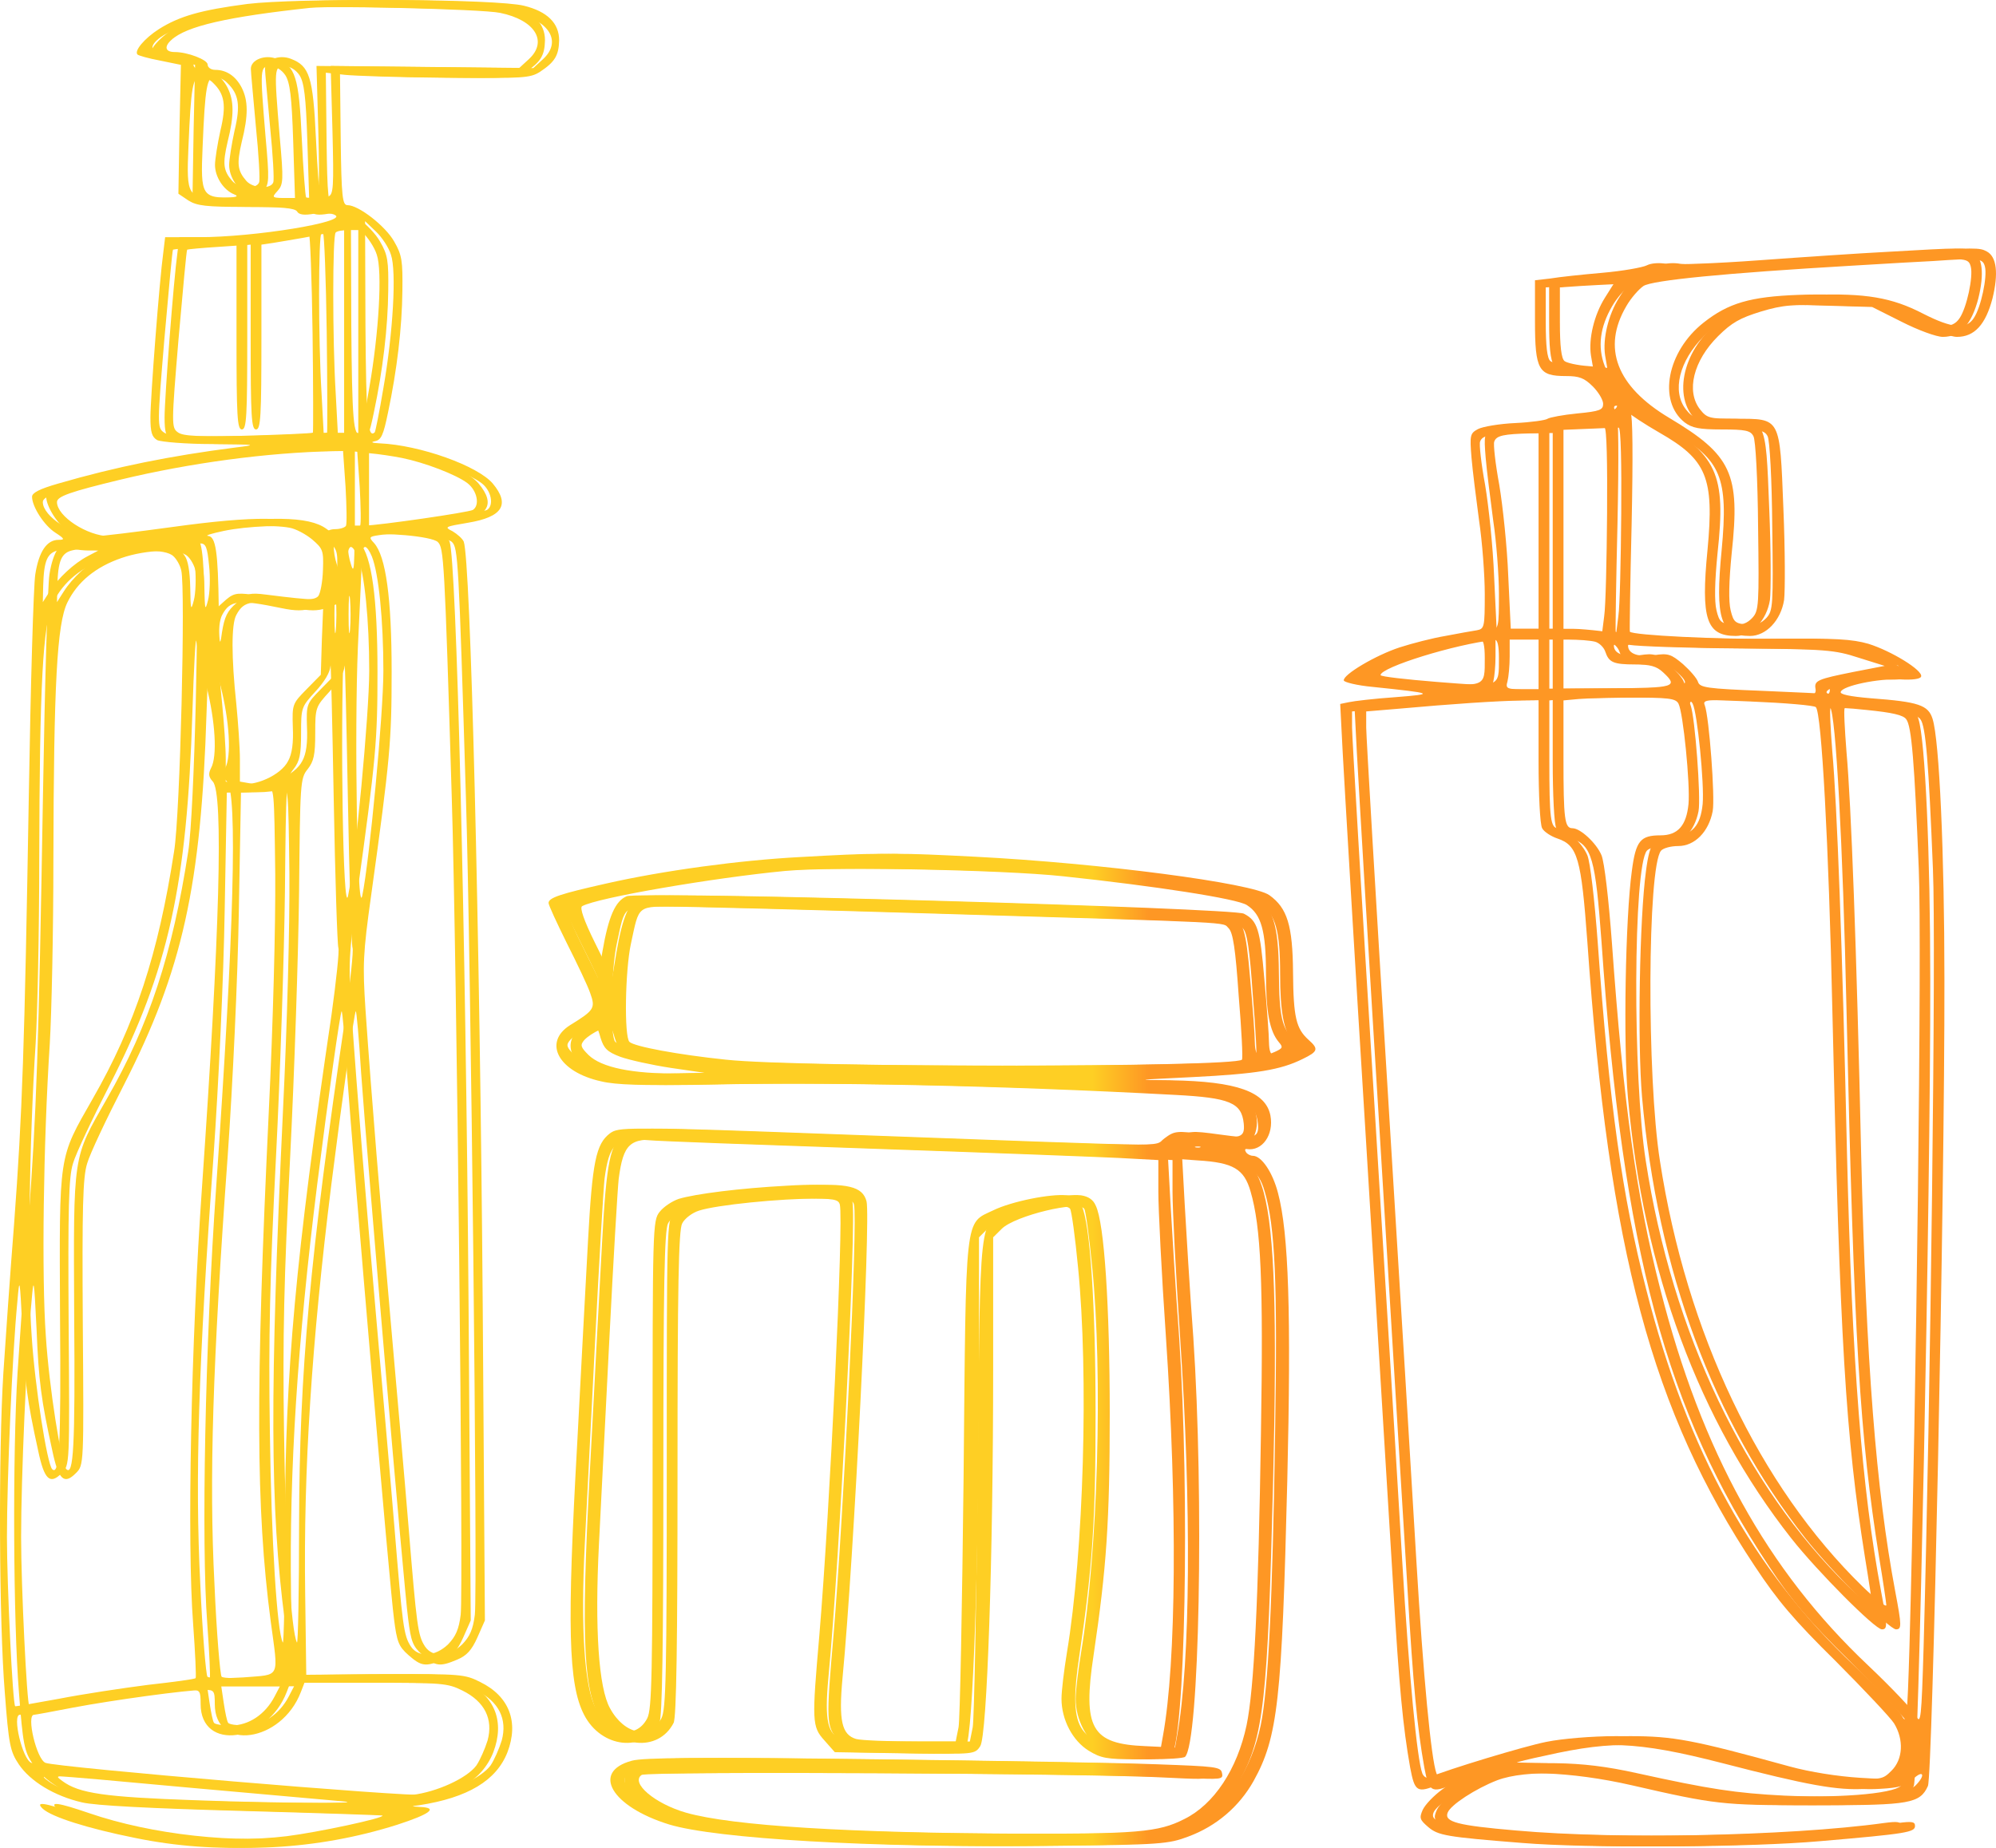 <svg width="108" height="100" viewBox="0 0 108 100" fill="none" xmlns="http://www.w3.org/2000/svg">
<g id="Vector">
<path d="M13.379 0.215C10.876 0.543 9.711 0.87 8.586 1.583C7.809 2.084 7.246 2.759 7.44 2.951C7.499 3.009 8.042 3.163 8.663 3.279L9.789 3.51L9.711 6.998L9.653 10.485L10.196 10.851C10.662 11.14 11.147 11.198 13.321 11.198C15.223 11.198 15.961 11.256 16.077 11.448C16.174 11.622 16.465 11.661 17.009 11.564C17.455 11.506 17.96 11.526 18.134 11.641C18.833 12.007 13.787 12.836 10.759 12.836H8.935L8.838 13.645C8.624 15.187 8.139 21.545 8.139 22.585C8.139 23.395 8.217 23.645 8.508 23.819C8.721 23.915 10.06 24.031 11.477 24.031C13.923 24.05 13.981 24.069 12.7 24.223C9.245 24.666 6.257 25.264 3.151 26.169C2.142 26.458 1.734 26.67 1.734 26.882C1.734 27.422 2.394 28.443 2.996 28.828C3.501 29.156 3.52 29.214 3.171 29.214C2.53 29.214 2.103 29.85 1.909 31.083C1.812 31.699 1.657 37.056 1.56 42.99C1.327 56.806 1.21 60.197 0.764 66.209C0.55 68.906 0.298 72.548 0.182 74.301C-0.09 78.637 -0.051 87.789 0.259 91.585C0.473 94.417 0.55 94.783 1.016 95.477C1.637 96.402 2.938 97.192 4.432 97.539C5.131 97.712 8.139 97.866 13.069 98.001C17.242 98.117 20.657 98.233 20.696 98.252C20.813 98.387 17.203 99.157 15.514 99.369C12.04 99.793 7.46 99.292 4.044 98.117C2.355 97.539 1.89 97.481 2.317 97.886C2.802 98.329 4.723 98.945 7.324 99.466C11.73 100.371 16.388 100.121 20.716 98.753C22.501 98.175 22.967 97.828 21.977 97.789C21.453 97.751 21.453 97.751 21.919 97.693C24.539 97.288 26.092 96.363 26.694 94.822C27.314 93.184 26.791 91.797 25.218 91.026C24.384 90.602 24.151 90.583 20.075 90.602L15.805 90.641L15.747 86.267C15.65 79.504 16.096 72.664 17.164 64.089C17.766 59.311 18.406 54.802 18.484 54.725C18.523 54.686 18.658 56.189 18.775 58.078C19.124 62.972 21.084 85.882 21.317 87.596C21.473 88.849 21.57 89.099 22.094 89.562C22.792 90.178 23.025 90.217 23.976 89.812C24.481 89.6 24.753 89.311 25.063 88.618L25.471 87.693L25.354 70.737C25.199 50.197 24.694 30.293 24.326 29.31C24.248 29.137 23.976 28.905 23.724 28.751C23.258 28.52 23.297 28.501 24.559 28.289C26.422 27.981 26.849 27.306 25.898 26.169C25.083 25.206 21.958 24.088 19.784 23.992C19.377 23.973 19.26 23.934 19.512 23.877C19.862 23.819 19.978 23.549 20.23 22.316C20.716 20.023 20.987 17.73 21.007 15.726C21.026 14.127 20.987 13.799 20.56 13.067C20.095 12.239 18.639 11.102 18.037 11.102C17.766 11.102 17.707 10.697 17.669 7.518L17.63 3.934L18.658 4.05C19.221 4.107 21.531 4.184 23.782 4.204C27.509 4.242 27.916 4.223 28.44 3.895C29.255 3.356 29.469 3.009 29.488 2.18C29.488 1.256 28.848 0.62 27.586 0.311C26.131 -0.055 16.058 -0.112 13.379 0.215ZM27.062 0.697C28.945 1.082 29.663 2.238 28.615 3.202L28.091 3.683L17.125 3.568L17.222 7.036C17.3 10.158 17.28 10.524 16.989 10.639C16.815 10.716 16.621 10.716 16.562 10.678C16.523 10.62 16.407 9.194 16.329 7.499C16.174 4.146 15.98 3.568 14.971 3.182C14.33 2.932 13.573 3.24 13.573 3.722C13.573 3.915 13.709 5.321 13.845 6.843C14 8.366 14.078 9.734 14.02 9.869C13.884 10.254 12.914 10.196 12.564 9.791C12.079 9.233 12.04 8.867 12.312 7.691C12.681 6.227 12.661 5.437 12.312 4.743C11.982 4.107 11.477 3.78 10.876 3.78C10.643 3.78 10.468 3.645 10.468 3.491C10.468 3.24 9.401 2.816 8.683 2.816C8.178 2.816 8.1 2.527 8.508 2.161C9.323 1.41 11.555 0.909 15.999 0.427C17.397 0.292 26.072 0.485 27.062 0.697ZM15.437 4.069C15.689 4.454 15.786 5.225 15.864 7.633L15.961 10.716H14.932C13.923 10.716 13.903 10.716 14.253 10.331C14.563 9.984 14.583 9.772 14.369 7.402C14.059 3.664 14.059 3.587 14.641 3.587C14.932 3.587 15.243 3.78 15.437 4.069ZM11.536 4.493C12.157 5.09 12.254 5.707 11.924 7.075C11.768 7.788 11.633 8.635 11.633 8.924C11.633 9.579 12.098 10.292 12.681 10.524C12.972 10.639 12.758 10.697 11.885 10.697C10.158 10.716 10.08 10.62 10.196 7.961C10.332 4.685 10.429 4.165 10.856 4.165C11.05 4.165 11.361 4.3 11.536 4.493ZM20.386 13.78C20.696 14.666 20.502 18.019 19.978 21.006C19.765 22.277 19.551 23.337 19.512 23.395C19.124 23.761 19.047 22.663 19.008 17.614L18.988 11.969L19.571 12.527C19.901 12.836 20.269 13.395 20.386 13.78ZM18.62 23.433H17.513L17.397 21.256C17.222 18.424 17.222 12.739 17.397 12.585C17.455 12.508 17.766 12.45 18.076 12.45H18.62V23.433ZM16.912 17.98C16.951 20.928 16.951 23.375 16.931 23.414C16.892 23.453 15.146 23.53 13.049 23.587C9.983 23.645 9.129 23.607 8.857 23.395C8.508 23.144 8.508 22.971 8.896 18.327C9.129 15.707 9.323 13.53 9.362 13.51C9.381 13.491 10.158 13.414 11.109 13.356L12.797 13.24V18.231C12.797 22.547 12.836 23.241 13.088 23.241C13.341 23.241 13.379 22.547 13.379 18.231V13.24L14.02 13.144C14.35 13.086 15.087 12.971 15.611 12.874C16.155 12.778 16.64 12.682 16.718 12.662C16.776 12.662 16.873 15.052 16.912 17.98ZM18.697 26.343C18.756 27.403 18.775 28.366 18.717 28.462C18.639 28.559 18.387 28.636 18.134 28.636C17.882 28.636 17.649 28.732 17.61 28.867C17.552 29.002 17.3 28.925 16.892 28.616C15.941 27.923 13.787 27.904 9.323 28.52C7.343 28.79 5.48 29.021 5.15 29.021C3.947 29.002 2.317 27.942 2.317 27.171C2.317 26.863 3.035 26.613 5.752 25.957C9.517 25.052 13.671 24.493 17.28 24.416L18.561 24.397L18.697 26.343ZM21.744 24.782C22.986 25.033 24.694 25.688 25.296 26.15C25.82 26.555 25.975 27.345 25.587 27.595C25.354 27.73 20.56 28.424 19.745 28.443H19.202V24.435L20.036 24.532C20.483 24.57 21.259 24.686 21.744 24.782ZM15.669 28.559C15.999 28.616 16.543 28.905 16.892 29.195C17.474 29.695 17.513 29.792 17.474 30.852C17.455 31.468 17.339 32.104 17.222 32.258C16.989 32.528 16.213 32.509 13.651 32.181C12.739 32.066 12.603 32.104 12.04 32.624C11.536 33.048 11.38 33.376 11.245 34.224C11.128 35.11 11.089 34.898 11.07 32.875C11.031 29.888 10.915 29.021 10.488 29.002C10.313 28.983 10.701 28.867 11.341 28.732C12.622 28.462 14.757 28.385 15.669 28.559ZM23.685 29.329C24.015 29.638 24.054 30.254 24.442 43.087C24.714 51.681 25.083 86.132 24.927 87.385C24.83 88.174 24.656 88.56 24.248 88.984C23.549 89.658 22.637 89.716 22.23 89.099C21.841 88.502 21.783 88.02 21.337 82.587C21.123 79.986 20.677 74.957 20.366 71.411C19.803 64.975 19.357 59.638 19.008 54.609C18.852 52.22 18.872 51.623 19.318 48.443C20.347 41.025 20.425 40.1 20.425 36.343C20.425 32.374 20.114 30.1 19.474 29.387C19.183 29.079 19.202 29.04 19.726 28.963C20.735 28.79 23.355 29.021 23.685 29.329ZM18.406 30.023C18.387 30.832 18.348 30.948 18.231 30.563C17.998 29.869 17.998 29.021 18.231 29.021C18.348 29.021 18.425 29.483 18.406 30.023ZM10.546 30.601C10.623 31.276 10.585 32.123 10.488 32.489C10.332 33.087 10.313 33.01 10.293 31.796C10.274 30.929 10.177 30.312 9.983 30.062C9.595 29.561 9.614 29.407 10.06 29.407C10.371 29.407 10.449 29.599 10.546 30.601ZM4.801 29.792H5.325L4.743 30.1C4.005 30.485 3.151 31.276 2.685 32.008L2.317 32.586L2.336 31.719C2.375 30.331 2.55 29.907 3.19 29.773C3.52 29.695 3.889 29.676 4.025 29.715C4.18 29.753 4.529 29.792 4.801 29.792ZM19.357 30.119C19.726 31.044 19.978 33.568 19.978 36.304C19.978 38.655 19.221 46.632 18.833 48.482C18.561 49.696 18.406 39.522 18.6 34.994C18.717 32.605 18.814 30.428 18.814 30.119C18.814 29.83 18.891 29.599 18.988 29.599C19.085 29.599 19.241 29.83 19.357 30.119ZM9.381 30.1C9.556 30.254 9.75 30.601 9.808 30.871C10.041 31.815 9.75 44.07 9.42 46.074C8.566 51.623 7.305 55.476 5.014 59.465C3.151 62.74 3.209 62.316 3.248 71.218C3.306 78.328 3.209 79.889 2.821 79.504C2.55 79.215 1.89 75.053 1.715 72.317C1.482 69.099 1.579 61.854 1.928 56.478C2.026 54.879 2.123 50.428 2.123 46.555C2.142 37.017 2.317 33.761 2.879 32.605C3.423 31.487 4.413 30.678 5.81 30.197C7.149 29.734 8.954 29.676 9.381 30.1ZM18.173 34.069C18.134 34.532 18.096 34.166 18.096 33.26C18.096 32.355 18.134 31.988 18.173 32.432C18.212 32.894 18.212 33.626 18.173 34.069ZM15.243 32.913C15.98 33.067 16.427 33.067 16.873 32.913L17.494 32.682L17.416 34.609L17.358 36.516L16.582 37.306C15.825 38.077 15.805 38.116 15.844 39.349C15.883 40.197 15.805 40.794 15.592 41.179C15.204 41.95 13.787 42.586 12.875 42.413L12.215 42.297V41.102C12.215 40.447 12.118 39.098 12.021 38.096C11.749 35.572 11.749 33.761 12.021 33.279C12.448 32.47 12.914 32.432 15.243 32.913ZM11.167 37.114C11.652 39.041 11.768 40.929 11.419 41.565C11.264 41.873 11.283 42.046 11.516 42.297C12.098 42.933 11.885 50.544 10.934 64.186C10.332 72.702 10.119 83.55 10.449 87.866C10.565 89.446 10.623 90.776 10.585 90.814C10.546 90.872 9.381 91.026 8.003 91.18C6.645 91.354 4.471 91.681 3.19 91.932C1.909 92.163 0.842 92.356 0.822 92.336C0.686 92.221 0.376 85.805 0.376 83.184C0.376 79.986 0.667 73.242 0.939 70.448C1.055 69.06 1.074 69.138 1.21 71.893C1.327 74.764 1.463 75.766 2.064 78.502C2.394 80.082 2.705 80.371 3.345 79.716C3.772 79.292 3.772 79.273 3.714 71.604C3.675 65.361 3.714 63.723 3.947 62.972C4.083 62.471 4.995 60.544 5.946 58.694C9.11 52.49 10.119 47.943 10.41 38.559C10.488 36.112 10.585 34.378 10.623 34.705C10.662 35.014 10.895 36.112 11.167 37.114ZM18.309 51.295C18.367 51.449 18.193 53.068 17.94 54.898C15.98 68.135 15.437 74.243 15.417 82.433C15.417 86.094 15.359 89.003 15.301 88.887C14.99 88.29 14.68 83.434 14.602 77.481C14.524 72.374 14.602 69.099 14.932 62.644C15.165 58.078 15.378 51.603 15.417 48.251C15.476 42.374 15.476 42.123 15.883 41.623C16.213 41.199 16.291 40.852 16.291 39.676C16.291 38.289 16.31 38.251 17.067 37.422C17.552 36.902 17.863 36.382 17.882 36.035C17.901 35.726 17.979 38.964 18.057 43.241C18.134 47.519 18.251 51.141 18.309 51.295ZM14.544 60.139C13.826 75.284 13.845 81.623 14.641 87.693C15.068 90.91 15.223 90.602 13.166 90.776C12.195 90.834 11.322 90.834 11.225 90.737C11.147 90.66 10.953 88.386 10.837 85.708C10.546 80.043 10.74 73.762 11.555 62.548C11.827 58.656 12.098 52.952 12.157 49.291L12.273 42.894L13.166 42.875C13.651 42.875 14.233 42.798 14.447 42.721C14.835 42.567 14.835 42.663 14.893 47.307C14.913 50.1 14.777 55.38 14.544 60.139ZM25.024 91.489C26.228 92.086 26.694 93.03 26.383 94.186C26.247 94.629 25.975 95.246 25.781 95.535C25.277 96.229 23.627 96.98 22.307 97.134C21.24 97.25 2.355 95.65 1.696 95.4C1.21 95.207 0.648 92.799 1.074 92.799C1.133 92.799 2.084 92.625 3.171 92.413C5.306 92.009 9.362 91.45 10.293 91.45C10.818 91.45 10.856 91.489 10.856 92.221C10.856 94.803 14.466 94.302 15.514 91.566L15.708 91.065H19.939C23.938 91.065 24.209 91.084 25.024 91.489ZM14.854 91.816C14.35 92.78 13.457 93.377 12.506 93.377C12.04 93.377 11.613 93.319 11.574 93.223C11.516 93.146 11.419 92.683 11.341 92.163L11.206 91.257H15.146L14.854 91.816ZM10.313 96.749C14.408 97.115 18.096 97.442 18.523 97.481C20.114 97.616 14.466 97.597 9.789 97.423C4.898 97.25 3.52 97.057 2.608 96.383C2.084 95.978 1.676 95.959 10.313 96.749Z" fill="url(#paint0_linear_692_609)"/>
<path d="M14.145 0.215C11.642 0.543 10.477 0.87 9.351 1.583C8.575 2.084 8.012 2.759 8.206 2.951C8.265 3.009 8.808 3.163 9.429 3.279L10.555 3.51L10.477 6.998L10.419 10.485L10.962 10.851C11.428 11.14 11.913 11.198 14.087 11.198C15.989 11.198 16.727 11.256 16.843 11.448C16.94 11.622 17.231 11.661 17.775 11.564C18.221 11.506 18.726 11.526 18.9 11.641C19.599 12.007 14.553 12.836 11.525 12.836H9.701L9.604 13.645C9.39 15.187 8.905 21.545 8.905 22.585C8.905 23.395 8.983 23.645 9.274 23.819C9.487 23.915 10.826 24.031 12.243 24.031C14.689 24.05 14.747 24.069 13.466 24.223C10.011 24.666 7.022 25.264 3.917 26.169C2.908 26.458 2.5 26.67 2.5 26.882C2.5 27.422 3.16 28.443 3.762 28.828C4.266 29.156 4.286 29.214 3.937 29.214C3.296 29.214 2.869 29.85 2.675 31.083C2.578 31.699 2.423 37.056 2.326 42.99C2.093 56.806 1.976 60.197 1.53 66.209C1.316 68.906 1.064 72.548 0.948 74.301C0.676 78.637 0.715 87.789 1.025 91.585C1.239 94.417 1.316 94.783 1.782 95.477C2.403 96.402 3.704 97.192 5.198 97.539C5.897 97.712 8.905 97.866 13.835 98.001C18.008 98.117 21.423 98.233 21.462 98.252C21.579 98.387 17.969 99.157 16.28 99.369C12.806 99.793 8.226 99.292 4.81 98.117C3.121 97.539 2.656 97.481 3.083 97.886C3.568 98.329 5.489 98.945 8.09 99.466C12.496 100.371 17.154 100.121 21.482 98.753C23.267 98.175 23.733 97.828 22.743 97.789C22.219 97.751 22.219 97.751 22.685 97.693C25.305 97.288 26.858 96.363 27.459 94.822C28.081 93.184 27.556 91.797 25.984 91.026C25.15 90.602 24.917 90.583 20.841 90.602L16.571 90.641L16.513 86.267C16.416 79.504 16.863 72.664 17.93 64.089C18.532 59.311 19.172 54.802 19.25 54.725C19.288 54.686 19.424 56.189 19.541 58.078C19.89 62.972 21.85 85.882 22.083 87.596C22.239 88.849 22.336 89.099 22.86 89.562C23.558 90.178 23.791 90.217 24.742 89.812C25.247 89.6 25.519 89.311 25.829 88.618L26.237 87.693L26.12 70.737C25.965 50.197 25.46 30.293 25.092 29.31C25.014 29.137 24.742 28.905 24.49 28.751C24.024 28.52 24.063 28.501 25.325 28.289C27.188 27.981 27.615 27.306 26.664 26.169C25.849 25.206 22.724 24.088 20.55 23.992C20.142 23.973 20.026 23.934 20.278 23.877C20.628 23.819 20.744 23.549 20.997 22.316C21.482 20.023 21.753 17.73 21.773 15.726C21.792 14.127 21.753 13.799 21.326 13.067C20.861 12.239 19.405 11.102 18.803 11.102C18.532 11.102 18.473 10.697 18.435 7.518L18.396 3.934L19.424 4.05C19.987 4.107 22.297 4.184 24.548 4.204C28.275 4.242 28.682 4.223 29.206 3.895C30.021 3.356 30.235 3.009 30.254 2.18C30.254 1.256 29.614 0.62 28.352 0.311C26.897 -0.055 16.824 -0.112 14.145 0.215ZM27.828 0.697C29.711 1.082 30.429 2.238 29.381 3.202L28.857 3.683L17.891 3.568L17.988 7.036C18.066 10.158 18.046 10.524 17.755 10.639C17.581 10.716 17.387 10.716 17.328 10.678C17.29 10.62 17.173 9.194 17.095 7.499C16.94 4.146 16.746 3.568 15.737 3.182C15.096 2.932 14.339 3.24 14.339 3.722C14.339 3.915 14.475 5.321 14.611 6.843C14.766 8.366 14.844 9.734 14.786 9.869C14.65 10.254 13.68 10.196 13.33 9.791C12.845 9.233 12.806 8.867 13.078 7.691C13.447 6.227 13.427 5.437 13.078 4.743C12.748 4.107 12.243 3.78 11.642 3.78C11.409 3.78 11.234 3.645 11.234 3.491C11.234 3.24 10.167 2.816 9.449 2.816C8.944 2.816 8.866 2.527 9.274 2.161C10.089 1.41 12.321 0.909 16.765 0.427C18.163 0.292 26.838 0.485 27.828 0.697ZM16.203 4.069C16.455 4.454 16.552 5.225 16.63 7.633L16.727 10.716H15.698C14.689 10.716 14.669 10.716 15.019 10.331C15.329 9.984 15.349 9.772 15.135 7.402C14.825 3.664 14.825 3.587 15.407 3.587C15.698 3.587 16.009 3.78 16.203 4.069ZM12.302 4.493C12.923 5.09 13.02 5.707 12.69 7.075C12.534 7.788 12.399 8.635 12.399 8.924C12.399 9.579 12.864 10.292 13.447 10.524C13.738 10.639 13.524 10.697 12.651 10.697C10.924 10.716 10.846 10.62 10.962 7.961C11.098 4.685 11.195 4.165 11.622 4.165C11.816 4.165 12.127 4.3 12.302 4.493ZM21.152 13.78C21.462 14.666 21.268 18.019 20.744 21.006C20.531 22.277 20.317 23.337 20.278 23.395C19.89 23.761 19.813 22.663 19.774 17.614L19.754 11.969L20.337 12.527C20.666 12.836 21.035 13.395 21.152 13.78ZM19.386 23.433H18.279L18.163 21.256C17.988 18.424 17.988 12.739 18.163 12.585C18.221 12.508 18.532 12.45 18.842 12.45H19.386V23.433ZM17.678 17.98C17.716 20.928 17.716 23.375 17.697 23.414C17.658 23.453 15.912 23.53 13.815 23.587C10.749 23.645 9.895 23.607 9.623 23.395C9.274 23.144 9.274 22.971 9.662 18.327C9.895 15.707 10.089 13.53 10.128 13.51C10.147 13.491 10.924 13.414 11.874 13.356L13.563 13.24V18.231C13.563 22.547 13.602 23.241 13.854 23.241C14.107 23.241 14.145 22.547 14.145 18.231V13.24L14.786 13.144C15.116 13.086 15.853 12.971 16.377 12.874C16.921 12.778 17.406 12.682 17.484 12.662C17.542 12.662 17.639 15.052 17.678 17.98ZM19.463 26.343C19.521 27.403 19.541 28.366 19.483 28.462C19.405 28.559 19.153 28.636 18.9 28.636C18.648 28.636 18.415 28.732 18.376 28.867C18.318 29.002 18.066 28.925 17.658 28.616C16.707 27.923 14.553 27.904 10.089 28.52C8.109 28.79 6.246 29.021 5.916 29.021C4.713 29.002 3.083 27.942 3.083 27.171C3.083 26.863 3.801 26.613 6.518 25.957C10.283 25.052 14.436 24.493 18.046 24.416L19.327 24.397L19.463 26.343ZM22.51 24.782C23.752 25.033 25.46 25.688 26.062 26.15C26.586 26.555 26.741 27.345 26.353 27.595C26.12 27.73 21.326 28.424 20.511 28.443H19.968V24.435L20.802 24.532C21.249 24.57 22.025 24.686 22.51 24.782ZM16.436 28.559C16.765 28.616 17.309 28.905 17.658 29.195C18.241 29.695 18.279 29.792 18.241 30.852C18.221 31.468 18.105 32.104 17.988 32.258C17.755 32.528 16.979 32.509 14.417 32.181C13.505 32.066 13.369 32.104 12.806 32.624C12.302 33.048 12.146 33.376 12.01 34.224C11.894 35.11 11.855 34.898 11.836 32.875C11.797 29.888 11.681 29.021 11.254 29.002C11.079 28.983 11.467 28.867 12.107 28.732C13.388 28.462 15.523 28.385 16.436 28.559ZM24.451 29.329C24.781 29.638 24.82 30.254 25.208 43.087C25.48 51.681 25.849 86.132 25.693 87.385C25.596 88.174 25.422 88.56 25.014 88.984C24.315 89.658 23.403 89.716 22.995 89.099C22.607 88.502 22.549 88.02 22.103 82.587C21.889 79.986 21.443 74.957 21.132 71.411C20.57 64.975 20.123 59.638 19.774 54.609C19.619 52.22 19.638 51.623 20.084 48.443C21.113 41.025 21.191 40.1 21.191 36.343C21.191 32.374 20.88 30.1 20.239 29.387C19.948 29.079 19.968 29.04 20.492 28.963C21.501 28.79 24.121 29.021 24.451 29.329ZM19.172 30.023C19.153 30.832 19.114 30.948 18.997 30.563C18.765 29.869 18.765 29.021 18.997 29.021C19.114 29.021 19.192 29.483 19.172 30.023ZM11.312 30.601C11.389 31.276 11.351 32.123 11.254 32.489C11.098 33.087 11.079 33.01 11.059 31.796C11.04 30.929 10.943 30.312 10.749 30.062C10.361 29.561 10.38 29.407 10.826 29.407C11.137 29.407 11.215 29.599 11.312 30.601ZM5.567 29.792H6.091L5.509 30.1C4.771 30.485 3.917 31.276 3.451 32.008L3.083 32.586L3.102 31.719C3.141 30.331 3.315 29.907 3.956 29.773C4.286 29.695 4.655 29.676 4.791 29.715C4.946 29.753 5.295 29.792 5.567 29.792ZM20.123 30.119C20.492 31.044 20.744 33.568 20.744 36.304C20.744 38.655 19.987 46.632 19.599 48.482C19.327 49.696 19.172 39.522 19.366 34.994C19.483 32.605 19.58 30.428 19.58 30.119C19.58 29.83 19.657 29.599 19.754 29.599C19.851 29.599 20.007 29.83 20.123 30.119ZM10.147 30.1C10.322 30.254 10.516 30.601 10.574 30.871C10.807 31.815 10.516 44.07 10.186 46.074C9.332 51.623 8.071 55.476 5.78 59.465C3.917 62.74 3.975 62.316 4.014 71.218C4.072 78.328 3.975 79.889 3.587 79.504C3.315 79.215 2.656 75.053 2.481 72.317C2.248 69.099 2.345 61.854 2.694 56.478C2.791 54.879 2.889 50.428 2.889 46.555C2.908 37.017 3.083 33.761 3.645 32.605C4.189 31.487 5.179 30.678 6.576 30.197C7.915 29.734 9.72 29.676 10.147 30.1ZM18.939 34.069C18.9 34.532 18.861 34.166 18.861 33.26C18.861 32.355 18.9 31.988 18.939 32.432C18.978 32.894 18.978 33.626 18.939 34.069ZM16.009 32.913C16.746 33.067 17.192 33.067 17.639 32.913L18.26 32.682L18.182 34.609L18.124 36.516L17.348 37.306C16.591 38.077 16.571 38.116 16.61 39.349C16.649 40.197 16.571 40.794 16.358 41.179C15.97 41.95 14.553 42.586 13.641 42.413L12.981 42.297V41.102C12.981 40.447 12.884 39.098 12.787 38.096C12.515 35.572 12.515 33.761 12.787 33.279C13.214 32.47 13.68 32.432 16.009 32.913ZM11.933 37.114C12.418 39.041 12.534 40.929 12.185 41.565C12.03 41.873 12.049 42.046 12.282 42.297C12.864 42.933 12.651 50.544 11.7 64.186C11.098 72.702 10.885 83.55 11.215 87.866C11.331 89.446 11.389 90.776 11.351 90.814C11.312 90.872 10.147 91.026 8.769 91.18C7.411 91.354 5.237 91.681 3.956 91.932C2.675 92.163 1.608 92.356 1.588 92.336C1.452 92.221 1.142 85.805 1.142 83.184C1.142 79.986 1.433 73.242 1.705 70.448C1.821 69.06 1.84 69.138 1.976 71.893C2.093 74.764 2.229 75.766 2.83 78.502C3.16 80.082 3.471 80.371 4.111 79.716C4.538 79.292 4.538 79.273 4.48 71.604C4.441 65.361 4.48 63.723 4.713 62.972C4.849 62.471 5.761 60.544 6.712 58.694C9.875 52.49 10.885 47.943 11.176 38.559C11.254 36.112 11.351 34.378 11.389 34.705C11.428 35.014 11.661 36.112 11.933 37.114ZM19.075 51.295C19.133 51.449 18.959 53.068 18.706 54.898C16.746 68.135 16.203 74.243 16.183 82.433C16.183 86.094 16.125 89.003 16.067 88.887C15.756 88.29 15.446 83.434 15.368 77.481C15.29 72.374 15.368 69.099 15.698 62.644C15.931 58.078 16.144 51.603 16.183 48.251C16.241 42.374 16.241 42.123 16.649 41.623C16.979 41.199 17.057 40.852 17.057 39.676C17.057 38.289 17.076 38.251 17.833 37.422C18.318 36.902 18.629 36.382 18.648 36.035C18.668 35.726 18.745 38.964 18.823 43.241C18.9 47.519 19.017 51.141 19.075 51.295ZM15.31 60.139C14.592 75.284 14.611 81.623 15.407 87.693C15.834 90.91 15.989 90.602 13.932 90.776C12.961 90.834 12.088 90.834 11.991 90.737C11.913 90.66 11.719 88.386 11.603 85.708C11.312 80.043 11.506 73.762 12.321 62.548C12.593 58.656 12.864 52.952 12.923 49.291L13.039 42.894L13.932 42.875C14.417 42.875 14.999 42.798 15.213 42.721C15.601 42.567 15.601 42.663 15.659 47.307C15.679 50.1 15.543 55.38 15.31 60.139ZM25.79 91.489C26.994 92.086 27.459 93.03 27.149 94.186C27.013 94.629 26.741 95.246 26.547 95.535C26.043 96.229 24.393 96.98 23.073 97.134C22.006 97.25 3.121 95.65 2.462 95.4C1.976 95.207 1.413 92.799 1.84 92.799C1.899 92.799 2.85 92.625 3.937 92.413C6.071 92.009 10.128 91.45 11.059 91.45C11.583 91.45 11.622 91.489 11.622 92.221C11.622 94.803 15.232 94.302 16.28 91.566L16.474 91.065H20.705C24.703 91.065 24.975 91.084 25.79 91.489ZM15.62 91.816C15.116 92.78 14.223 93.377 13.272 93.377C12.806 93.377 12.379 93.319 12.34 93.223C12.282 93.146 12.185 92.683 12.107 92.163L11.972 91.257H15.912L15.62 91.816ZM11.079 96.749C15.174 97.115 18.861 97.442 19.288 97.481C20.88 97.616 15.232 97.597 10.555 97.423C5.664 97.25 4.286 97.057 3.374 96.383C2.85 95.978 2.442 95.959 11.079 96.749Z" fill="url(#paint1_linear_692_609)"/>
<path d="M102.172 13.626C100.678 13.703 97.514 13.915 95.147 14.088C92.779 14.262 90.547 14.339 90.178 14.281C89.79 14.204 89.324 14.242 89.111 14.358C88.878 14.474 87.81 14.666 86.704 14.763C85.598 14.859 84.336 14.994 83.89 15.071L83.055 15.167V17.383C83.055 20.023 83.249 20.351 84.724 20.351C85.442 20.351 85.714 20.447 86.18 20.909C86.49 21.218 86.743 21.642 86.743 21.854C86.743 22.181 86.568 22.258 85.345 22.374C84.569 22.451 83.851 22.586 83.734 22.663C83.638 22.74 82.842 22.855 81.988 22.894C81.134 22.933 80.222 23.087 79.969 23.221C79.542 23.453 79.523 23.549 79.62 24.763C79.678 25.457 79.872 26.979 80.028 28.154C80.202 29.31 80.338 31.122 80.338 32.143C80.338 33.935 80.319 34.031 79.911 34.108C79.659 34.147 78.902 34.281 78.203 34.416C77.504 34.532 76.398 34.821 75.738 35.033C74.438 35.457 72.652 36.517 72.711 36.825C72.73 36.921 73.429 37.095 74.263 37.172C77.602 37.519 77.699 37.557 75.486 37.73C74.36 37.807 73.235 37.942 72.982 38L72.516 38.096L72.652 40.736C72.73 42.181 73.293 51.777 73.933 62.066C74.554 72.336 75.214 83.088 75.389 85.959C75.7 91.238 75.913 93.473 76.301 95.651C76.553 96.98 76.67 97.057 77.873 96.556C78.902 96.132 78.941 96.19 78.028 96.845C77.582 97.173 77.116 97.654 76.98 97.944C76.786 98.387 76.825 98.483 77.272 98.868C77.815 99.331 78.242 99.408 82.376 99.736C85.908 100.025 93.982 99.967 97.709 99.639C102.425 99.234 102.852 99.157 102.852 98.811C102.852 98.579 102.677 98.56 101.94 98.656C96.816 99.369 86.859 99.562 81.27 99.061C78.106 98.791 77.369 98.599 77.563 98.098C77.718 97.674 79.096 96.787 80.241 96.344C81.813 95.747 85.016 95.863 88.296 96.614C92.818 97.654 93.225 97.693 97.806 97.693C102.541 97.693 103.123 97.597 103.55 96.653C103.803 96.113 104.463 64.687 104.443 53.01C104.443 46.228 104.172 40.062 103.803 38.906C103.57 38.154 103.046 37.981 100.465 37.788C99.319 37.692 98.776 37.576 98.834 37.441C98.931 37.114 100.853 36.709 102.056 36.767C102.696 36.806 103.143 36.748 103.182 36.613C103.298 36.285 101.571 35.226 100.329 34.84C99.455 34.59 98.543 34.532 95.399 34.571C92.216 34.609 87.577 34.378 87.422 34.185C87.403 34.147 87.442 31.526 87.519 28.347C87.597 24.667 87.577 22.47 87.461 22.316C87.131 21.892 87.5 21.815 87.966 22.22C88.198 22.431 89.014 22.971 89.79 23.414C92.352 24.879 92.759 25.842 92.391 29.753C92.022 33.511 92.332 34.416 93.924 34.416C94.797 34.416 95.593 33.569 95.768 32.47C95.826 32.008 95.826 29.773 95.729 27.499C95.535 22.547 95.593 22.663 93.148 22.663C91.731 22.663 91.595 22.624 91.226 22.162C90.45 21.179 90.857 19.522 92.197 18.192C92.934 17.46 93.38 17.21 94.506 16.863C95.729 16.497 96.214 16.458 98.601 16.535L101.299 16.613L102.91 17.422C103.783 17.865 104.773 18.231 105.123 18.231C106.074 18.231 106.675 17.557 107.044 16.15C107.374 14.801 107.277 13.896 106.733 13.607C106.345 13.395 106.151 13.395 102.172 13.626ZM106.636 14.435C106.772 14.975 106.423 16.632 106.035 17.21C105.627 17.846 104.851 17.769 103.298 16.979C101.59 16.092 100.173 15.861 97.32 15.957C94.7 16.054 93.516 16.401 92.177 17.46C90.198 19.021 89.693 21.699 91.148 22.855C91.556 23.164 91.944 23.241 93.167 23.241C94.448 23.241 94.72 23.299 94.875 23.607C94.991 23.799 95.108 25.958 95.127 28.501C95.185 32.759 95.166 33.048 94.817 33.434C94.526 33.742 94.254 33.838 93.749 33.8C93.128 33.742 93.031 33.665 92.876 33.029C92.759 32.547 92.779 31.488 92.934 29.927C93.4 25.63 92.934 24.628 89.538 22.605C86.704 20.909 85.908 18.828 87.228 16.574C87.48 16.131 87.907 15.649 88.16 15.476C88.645 15.167 92.526 14.782 99.455 14.377C101.377 14.262 103.337 14.146 103.822 14.127C106.345 13.954 106.52 13.973 106.636 14.435ZM86.84 16.111C86.258 17.036 85.947 18.327 86.083 19.233L86.199 19.907L85.171 19.811C84.588 19.773 84.006 19.638 83.89 19.541C83.715 19.406 83.638 18.732 83.638 17.441V15.553L84.763 15.476C85.365 15.437 86.199 15.399 86.607 15.379L87.325 15.341L86.84 16.111ZM86.956 27.788C86.937 30.312 86.879 32.817 86.801 33.337L86.685 34.262L85.811 34.147C85.326 34.089 84.686 34.031 84.394 34.031H83.832V23.26L85.248 23.202C86.005 23.164 86.723 23.144 86.82 23.144C86.937 23.164 86.976 25.09 86.956 27.788ZM83.249 34.031H80.979L80.843 31.179C80.784 29.619 80.552 27.403 80.358 26.247C80.144 25.09 80.028 24.031 80.086 23.896C80.202 23.568 80.59 23.491 82.046 23.453L83.249 23.433V34.031ZM80.338 35.611C80.338 37.23 80.435 37.172 76.961 36.902C75.292 36.767 73.933 36.613 73.933 36.536C73.933 36.112 77.97 34.859 80.105 34.628C80.26 34.609 80.338 34.917 80.338 35.611ZM83.249 37.306H81.968C80.726 37.306 80.687 37.287 80.804 36.863C80.862 36.632 80.92 36.035 80.92 35.515V34.609H83.249V37.306ZM86.296 34.725C86.529 34.782 86.782 35.033 86.859 35.264C87.053 35.842 87.286 35.958 88.47 35.958C89.285 35.958 89.635 36.054 89.984 36.382C90.838 37.172 90.624 37.23 87.131 37.249L83.832 37.268V34.609H84.86C85.404 34.609 86.064 34.667 86.296 34.725ZM94.06 35.091C98.795 35.129 99.261 35.168 100.562 35.592L101.978 36.035L100.29 36.362C98.368 36.748 98.155 36.825 98.233 37.268C98.271 37.441 98.194 37.576 98.097 37.557C97.98 37.538 96.389 37.461 94.545 37.384C91.595 37.268 91.207 37.21 91.11 36.902C91.052 36.709 90.683 36.285 90.295 35.938C89.654 35.399 89.499 35.341 88.722 35.457C87.868 35.572 87.325 35.38 87.325 34.937C87.325 34.821 87.636 34.802 88.16 34.898C88.606 34.975 91.265 35.071 94.06 35.091ZM90.819 38.077C91.071 38.54 91.459 42.432 91.362 43.511C91.246 44.686 90.78 45.206 89.848 45.206C88.761 45.206 88.509 45.495 88.296 47.133C87.946 49.677 87.83 56.459 88.082 59.369C88.917 68.772 91.925 76.903 96.932 83.261C98.33 85.034 101.454 88.175 101.823 88.175C102.134 88.175 102.134 87.982 101.784 86.132C100.736 80.564 100.212 73.743 99.941 62.548C99.688 51.199 99.397 43.511 99.145 40.698C99.048 39.445 98.99 38.366 99.048 38.328C99.106 38.27 99.999 38.309 101.027 38.424C102.367 38.559 102.988 38.694 103.143 38.925C103.434 39.291 103.589 41.276 103.822 47.037C103.997 51.122 103.686 75.939 103.318 89.099C103.201 93.011 103.162 93.358 102.91 92.857C102.755 92.568 101.59 91.335 100.329 90.14C94.856 84.976 91.304 78.56 89.072 69.773C87.772 64.725 87.073 59.715 86.452 51.026C86.277 48.656 86.044 46.652 85.889 46.285C85.617 45.63 84.744 44.821 84.317 44.821C83.89 44.821 83.832 44.32 83.832 41.064V37.904L84.666 37.827C85.112 37.788 86.646 37.75 88.063 37.75C90.275 37.75 90.663 37.788 90.819 38.077ZM83.249 41.179C83.249 42.991 83.327 44.629 83.443 44.821C83.54 45.014 83.929 45.264 84.278 45.38C85.365 45.746 85.559 46.459 85.889 50.968C87.053 67.712 89.382 76.382 94.953 84.764C96.175 86.614 97.088 87.693 99.319 89.889C100.853 91.431 102.289 92.953 102.483 93.261C103.026 94.148 102.968 95.207 102.347 95.824C101.862 96.306 101.804 96.325 99.882 96.209C98.659 96.132 97.184 95.901 96.059 95.593C90.819 94.148 89.77 93.955 87.422 93.955C86.141 93.955 84.53 94.09 83.676 94.263C82.492 94.495 78.358 95.747 77.31 96.19C77.194 96.248 77.039 96.152 76.961 95.978C76.67 95.207 76.243 90.679 75.874 84.514C75.661 80.853 74.962 69.388 74.322 59.041C73.681 48.694 73.157 39.831 73.157 39.368V38.501L74.768 38.366C78.009 38.077 80.086 37.942 81.658 37.904L83.249 37.885V41.179ZM98.252 38.27C98.562 38.559 98.951 45.765 99.145 54.648C99.552 72.625 99.863 77.693 100.911 84.282C101.124 85.573 101.299 86.749 101.299 86.864C101.299 86.999 100.717 86.537 100.018 85.862C94.428 80.409 90.489 72.143 89.052 62.837C88.334 58.309 88.373 46.902 89.111 46.035C89.227 45.9 89.635 45.785 90.042 45.785C90.935 45.785 91.692 45.014 91.905 43.896C92.041 43.164 91.711 38.79 91.478 38.174C91.343 37.846 91.517 37.827 94.72 37.962C96.583 38.039 98.174 38.174 98.252 38.27ZM93.206 95.419C97.825 96.614 99.416 96.903 100.95 96.807C101.998 96.749 102.347 96.653 102.755 96.267C103.318 95.747 103.434 96.075 102.871 96.633C102.405 97.096 99.339 97.327 95.768 97.173C93.148 97.038 91.75 96.826 87.81 95.959C86.161 95.593 84.88 95.439 83.405 95.419C82.24 95.419 81.308 95.381 81.308 95.381C81.308 95.362 81.988 95.188 82.822 95.015C86.646 94.148 88.567 94.225 93.206 95.419Z" fill="url(#paint2_linear_692_609)"/>
<path d="M102.938 13.626C101.444 13.703 98.28 13.915 95.913 14.088C93.545 14.262 91.313 14.339 90.944 14.281C90.556 14.204 90.09 14.242 89.877 14.358C89.644 14.474 88.576 14.666 87.47 14.763C86.364 14.859 85.102 14.994 84.656 15.071L83.821 15.167V17.383C83.821 20.023 84.015 20.351 85.49 20.351C86.208 20.351 86.48 20.447 86.946 20.909C87.257 21.218 87.509 21.642 87.509 21.854C87.509 22.181 87.334 22.258 86.111 22.374C85.335 22.451 84.617 22.586 84.501 22.663C84.403 22.74 83.608 22.855 82.754 22.894C81.9 22.933 80.988 23.087 80.735 23.221C80.308 23.453 80.289 23.549 80.386 24.763C80.444 25.457 80.638 26.979 80.793 28.154C80.968 29.31 81.104 31.122 81.104 32.143C81.104 33.935 81.085 34.031 80.677 34.108C80.425 34.147 79.668 34.281 78.969 34.416C78.27 34.532 77.164 34.821 76.504 35.033C75.204 35.457 73.418 36.517 73.477 36.825C73.496 36.921 74.195 37.095 75.029 37.172C78.368 37.519 78.465 37.557 76.252 37.73C75.126 37.807 74.001 37.942 73.748 38L73.282 38.096L73.418 40.736C73.496 42.181 74.059 51.777 74.699 62.066C75.32 72.336 75.98 83.088 76.155 85.959C76.466 91.238 76.679 93.473 77.067 95.651C77.319 96.98 77.436 97.057 78.639 96.556C79.668 96.132 79.707 96.19 78.794 96.845C78.348 97.173 77.882 97.654 77.746 97.944C77.552 98.387 77.591 98.483 78.037 98.868C78.581 99.331 79.008 99.408 83.142 99.736C86.674 100.025 94.748 99.967 98.475 99.639C103.191 99.234 103.618 99.157 103.618 98.811C103.618 98.579 103.443 98.56 102.705 98.656C97.582 99.369 87.625 99.562 82.036 99.061C78.872 98.791 78.135 98.599 78.329 98.098C78.484 97.674 79.862 96.787 81.007 96.344C82.579 95.747 85.781 95.863 89.061 96.614C93.584 97.654 93.991 97.693 98.572 97.693C103.307 97.693 103.889 97.597 104.316 96.653C104.569 96.113 105.229 64.687 105.209 53.01C105.209 46.228 104.937 40.062 104.569 38.906C104.336 38.154 103.812 37.981 101.23 37.788C100.085 37.692 99.542 37.576 99.6 37.441C99.697 37.114 101.619 36.709 102.822 36.767C103.462 36.806 103.909 36.748 103.948 36.613C104.064 36.285 102.337 35.226 101.095 34.84C100.221 34.59 99.309 34.532 96.165 34.571C92.982 34.609 88.343 34.378 88.188 34.185C88.169 34.147 88.207 31.526 88.285 28.347C88.363 24.667 88.343 22.47 88.227 22.316C87.897 21.892 88.266 21.815 88.731 22.22C88.964 22.431 89.78 22.971 90.556 23.414C93.118 24.879 93.525 25.842 93.157 29.753C92.788 33.511 93.098 34.416 94.69 34.416C95.563 34.416 96.359 33.569 96.534 32.47C96.592 32.008 96.592 29.773 96.495 27.499C96.301 22.547 96.359 22.663 93.913 22.663C92.497 22.663 92.361 22.624 91.992 22.162C91.216 21.179 91.623 19.522 92.963 18.192C93.7 17.46 94.146 17.21 95.272 16.863C96.495 16.497 96.98 16.458 99.367 16.535L102.065 16.613L103.676 17.422C104.549 17.865 105.539 18.231 105.888 18.231C106.839 18.231 107.441 17.557 107.81 16.15C108.14 14.801 108.043 13.896 107.499 13.607C107.111 13.395 106.917 13.395 102.938 13.626ZM107.402 14.435C107.538 14.975 107.189 16.632 106.801 17.21C106.393 17.846 105.617 17.769 104.064 16.979C102.356 16.092 100.939 15.861 98.086 15.957C95.466 16.054 94.282 16.401 92.943 17.46C90.963 19.021 90.459 21.699 91.915 22.855C92.322 23.164 92.71 23.241 93.933 23.241C95.214 23.241 95.486 23.299 95.641 23.607C95.757 23.799 95.874 25.958 95.893 28.501C95.951 32.759 95.932 33.048 95.583 33.434C95.291 33.742 95.02 33.838 94.515 33.8C93.894 33.742 93.797 33.665 93.642 33.029C93.525 32.547 93.545 31.488 93.7 29.927C94.166 25.63 93.7 24.628 90.304 22.605C87.47 20.909 86.674 18.828 87.994 16.574C88.246 16.131 88.673 15.649 88.926 15.476C89.411 15.167 93.293 14.782 100.221 14.377C102.143 14.262 104.103 14.146 104.588 14.127C107.111 13.954 107.286 13.973 107.402 14.435ZM87.606 16.111C87.024 17.036 86.713 18.327 86.849 19.233L86.965 19.907L85.937 19.811C85.355 19.773 84.772 19.638 84.656 19.541C84.481 19.406 84.403 18.732 84.403 17.441V15.553L85.529 15.476C86.131 15.437 86.965 15.399 87.373 15.379L88.091 15.341L87.606 16.111ZM87.722 27.788C87.703 30.312 87.645 32.817 87.567 33.337L87.451 34.262L86.577 34.147C86.092 34.089 85.451 34.031 85.16 34.031H84.597V23.26L86.014 23.202C86.771 23.164 87.489 23.144 87.586 23.144C87.703 23.164 87.742 25.09 87.722 27.788ZM84.015 34.031H81.745L81.609 31.179C81.55 29.619 81.317 27.403 81.124 26.247C80.91 25.09 80.793 24.031 80.852 23.896C80.968 23.568 81.356 23.491 82.812 23.453L84.015 23.433V34.031ZM81.104 35.611C81.104 37.23 81.201 37.172 77.727 36.902C76.058 36.767 74.699 36.613 74.699 36.536C74.699 36.112 78.736 34.859 80.871 34.628C81.026 34.609 81.104 34.917 81.104 35.611ZM84.015 37.306H82.734C81.492 37.306 81.453 37.287 81.57 36.863C81.628 36.632 81.686 36.035 81.686 35.515V34.609H84.015V37.306ZM87.062 34.725C87.295 34.782 87.548 35.033 87.625 35.264C87.819 35.842 88.052 35.958 89.236 35.958C90.051 35.958 90.401 36.054 90.75 36.382C91.604 37.172 91.39 37.23 87.897 37.249L84.597 37.268V34.609H85.626C86.17 34.609 86.829 34.667 87.062 34.725ZM94.826 35.091C99.561 35.129 100.027 35.168 101.328 35.592L102.744 36.035L101.056 36.362C99.134 36.748 98.921 36.825 98.999 37.268C99.037 37.441 98.96 37.576 98.863 37.557C98.746 37.538 97.155 37.461 95.311 37.384C92.361 37.268 91.973 37.21 91.876 36.902C91.817 36.709 91.449 36.285 91.061 35.938C90.42 35.399 90.265 35.341 89.488 35.457C88.635 35.572 88.091 35.38 88.091 34.937C88.091 34.821 88.402 34.802 88.926 34.898C89.372 34.975 92.031 35.071 94.826 35.091ZM91.585 38.077C91.837 38.54 92.225 42.432 92.128 43.511C92.011 44.686 91.546 45.206 90.614 45.206C89.527 45.206 89.275 45.495 89.061 47.133C88.712 49.677 88.596 56.459 88.848 59.369C89.683 68.772 92.691 76.903 97.698 83.261C99.096 85.034 102.22 88.175 102.589 88.175C102.9 88.175 102.9 87.982 102.55 86.132C101.502 80.564 100.978 73.743 100.706 62.548C100.454 51.199 100.163 43.511 99.911 40.698C99.814 39.445 99.755 38.366 99.814 38.328C99.872 38.27 100.765 38.309 101.793 38.424C103.132 38.559 103.754 38.694 103.909 38.925C104.2 39.291 104.355 41.276 104.588 47.037C104.763 51.122 104.452 75.939 104.084 89.099C103.967 93.011 103.928 93.358 103.676 92.857C103.521 92.568 102.356 91.335 101.095 90.14C95.621 84.976 92.07 78.56 89.838 69.773C88.537 64.725 87.839 59.715 87.218 51.026C87.043 48.656 86.81 46.652 86.655 46.285C86.383 45.63 85.51 44.821 85.083 44.821C84.656 44.821 84.597 44.32 84.597 41.064V37.904L85.432 37.827C85.879 37.788 87.412 37.75 88.829 37.75C91.041 37.75 91.429 37.788 91.585 38.077ZM84.015 41.179C84.015 42.991 84.093 44.629 84.209 44.821C84.306 45.014 84.695 45.264 85.044 45.38C86.131 45.746 86.325 46.459 86.655 50.968C87.819 67.712 90.148 76.382 95.719 84.764C96.941 86.614 97.853 87.693 100.085 89.889C101.619 91.431 103.055 92.953 103.249 93.261C103.792 94.148 103.734 95.207 103.113 95.824C102.628 96.306 102.57 96.325 100.648 96.209C99.425 96.132 97.951 95.901 96.825 95.593C91.585 94.148 90.537 93.955 88.188 93.955C86.907 93.955 85.296 94.09 84.442 94.263C83.258 94.495 79.124 95.747 78.076 96.19C77.96 96.248 77.805 96.152 77.727 95.978C77.436 95.207 77.009 90.679 76.64 84.514C76.427 80.853 75.728 69.388 75.088 59.041C74.447 48.694 73.923 39.831 73.923 39.368V38.501L75.534 38.366C78.775 38.077 80.852 37.942 82.424 37.904L84.015 37.885V41.179ZM99.018 38.27C99.329 38.559 99.717 45.765 99.911 54.648C100.318 72.625 100.629 77.693 101.677 84.282C101.89 85.573 102.065 86.749 102.065 86.864C102.065 86.999 101.483 86.537 100.784 85.862C95.195 80.409 91.255 72.143 89.818 62.837C89.1 58.309 89.139 46.902 89.877 46.035C89.993 45.9 90.401 45.785 90.808 45.785C91.701 45.785 92.458 45.014 92.671 43.896C92.807 43.164 92.477 38.79 92.244 38.174C92.109 37.846 92.283 37.827 95.486 37.962C97.349 38.039 98.94 38.174 99.018 38.27ZM93.972 95.419C98.591 96.614 100.182 96.903 101.716 96.807C102.764 96.749 103.113 96.653 103.521 96.267C104.083 95.747 104.2 96.075 103.637 96.633C103.171 97.096 100.105 97.327 96.534 97.173C93.913 97.038 92.516 96.826 88.576 95.959C86.927 95.593 85.646 95.439 84.171 95.419C83.006 95.419 82.075 95.381 82.075 95.381C82.075 95.362 82.754 95.188 83.588 95.015C87.412 94.148 89.333 94.225 93.972 95.419Z" fill="url(#paint3_linear_692_609)"/>
<path d="M43.268 46.382C40.008 46.555 35.893 47.114 32.827 47.808C30.342 48.367 29.682 48.578 29.682 48.867C29.682 48.983 30.129 49.947 30.672 51.045C31.216 52.124 31.798 53.338 31.934 53.742C32.225 54.552 32.167 54.667 30.847 55.477C29.352 56.421 30.226 58.02 32.535 58.521C33.331 58.714 34.826 58.752 37.737 58.694C44.569 58.54 54.273 58.752 63.589 59.253C66.539 59.407 67.179 59.677 67.296 60.794C67.373 61.584 67.14 61.662 65.2 61.392C63.666 61.18 63.55 61.199 63.007 61.604C62.327 62.086 64.287 62.105 44.258 61.373C33.778 60.987 33.486 60.987 33.001 61.334C32.244 61.912 32.05 62.876 31.817 67.134C31.701 69.33 31.429 74.244 31.235 78.059C30.672 88.059 30.75 91.142 31.604 92.799C32.535 94.61 34.845 94.861 35.679 93.242C35.835 92.953 35.893 89.003 35.893 79.754C35.893 69.619 35.951 66.575 36.145 66.209C36.281 65.939 36.689 65.631 37.057 65.515C38.008 65.207 41.405 64.86 43.54 64.86C45.112 64.86 45.364 64.899 45.442 65.188C45.655 66.093 44.898 81.778 44.336 88.464C43.928 93.165 43.928 93.435 44.607 94.186L45.17 94.822L48.586 94.88C51.944 94.938 51.983 94.938 52.274 94.495C52.642 93.936 52.972 84.379 52.972 74.051V66.96L53.438 66.498C54.156 65.785 57.611 64.956 57.902 65.419C57.98 65.534 58.174 66.941 58.329 68.56C58.911 74.379 58.64 83.974 57.727 89.446C57.572 90.39 57.436 91.508 57.436 91.932C57.436 93.069 58.038 94.206 58.911 94.745C59.571 95.15 59.901 95.207 61.454 95.207C62.424 95.207 63.278 95.15 63.356 95.073C64.132 94.302 64.384 81.026 63.802 72.375C63.608 69.773 63.414 66.536 63.336 65.168L63.2 62.683L64.811 62.798C66.733 62.914 67.315 63.261 67.665 64.475C68.227 66.402 68.363 69.33 68.227 77.577C68.091 86.633 67.859 91.392 67.451 93.358C66.946 95.747 65.685 97.655 64.074 98.445C62.676 99.157 61.551 99.254 54.622 99.235C45.209 99.196 38.862 98.811 36.359 98.098C34.67 97.616 33.331 96.479 33.952 96.055C34.263 95.843 59.222 95.959 63.317 96.209C65.316 96.306 65.433 96.306 65.355 95.959C65.297 95.612 65.025 95.593 61.803 95.477C59.882 95.4 53.069 95.285 46.665 95.207C37.911 95.092 34.806 95.111 34.185 95.285C31.973 95.882 33.079 97.77 36.204 98.734C38.727 99.504 47.227 100.005 56.369 99.89C62.017 99.832 62.463 99.793 63.531 99.389C65.044 98.83 66.287 97.77 67.063 96.383C68.383 94.013 68.596 91.99 68.887 80.121C69.101 71.103 68.965 66.729 68.383 64.552C68.091 63.434 67.49 62.548 67.024 62.548C66.888 62.548 66.713 62.452 66.655 62.355C66.578 62.24 66.597 62.163 66.694 62.182C67.529 62.317 68.169 61.411 67.975 60.371C67.723 59.08 66.151 58.521 62.618 58.463C60.561 58.444 60.619 58.444 63.744 58.29C67.218 58.116 68.518 57.904 69.722 57.307C70.556 56.902 70.595 56.767 70.032 56.267C69.372 55.669 69.217 55.072 69.198 52.625C69.178 50.081 68.887 49.137 67.917 48.444C67.005 47.788 58.756 46.709 52.002 46.363C47.849 46.151 47.402 46.151 43.268 46.382ZM57.533 47.422C62.444 47.943 66.966 48.636 67.47 48.983C68.247 49.484 68.499 50.37 68.499 52.683C68.499 54.764 68.693 55.804 69.198 56.401C69.431 56.671 69.411 56.729 68.984 56.922C68.13 57.307 67.917 57.211 67.897 56.421C67.897 56.035 67.781 54.474 67.645 52.972C67.412 50.255 67.276 49.831 66.539 49.446C65.995 49.137 34.554 48.232 33.913 48.501C33.292 48.752 32.923 49.6 32.594 51.507L32.361 52.914L31.429 51.026C30.828 49.812 30.595 49.118 30.73 49.041C31.546 48.578 37.873 47.499 41.715 47.133C44.413 46.883 54.137 47.056 57.533 47.422ZM50.721 49.446C67.296 49.947 66.112 49.889 66.481 50.236C66.713 50.467 66.849 51.334 67.024 53.897C67.179 55.746 67.257 57.288 67.199 57.346C66.811 57.769 42.608 57.789 38.513 57.346C35.912 57.076 33.545 56.633 33.292 56.382C33.001 56.093 33.059 52.529 33.37 51.083C33.836 48.925 33.661 49.06 36.01 49.06C37.155 49.06 43.773 49.234 50.721 49.446ZM33.564 57.191C34.049 57.365 35.272 57.635 36.281 57.789L38.125 58.058L35.99 58.097C33.428 58.116 31.779 57.769 31.08 57.095C30.653 56.671 30.614 56.556 30.847 56.286C31.002 56.112 31.371 55.862 31.701 55.727C32.303 55.496 32.303 55.496 32.497 56.17C32.671 56.729 32.846 56.922 33.564 57.191ZM47.15 62.163C53.283 62.374 59.3 62.606 60.503 62.663L62.676 62.779V64.494C62.676 65.419 62.851 68.945 63.084 72.317C63.705 81.508 63.647 89.947 62.929 93.916L62.812 94.572L61.202 94.495C58.29 94.379 57.805 93.531 58.407 89.562C59.105 84.861 59.28 82.336 59.28 76.517C59.28 70.718 58.989 66.19 58.523 65.246C58.387 64.918 58.116 64.745 57.727 64.687C56.854 64.59 54.739 65.014 53.749 65.496C52.177 66.247 52.274 65.515 52.138 79.928C52.06 86.961 51.944 93.049 51.866 93.473L51.711 94.244H48.897C47.344 94.244 45.849 94.186 45.558 94.109C44.782 93.878 44.607 93.126 44.821 90.814C45.442 84.34 46.354 65.978 46.121 65.014C45.908 64.205 45.112 64.012 42.589 64.166C40.027 64.301 37.62 64.61 36.728 64.879C36.378 64.995 35.912 65.303 35.699 65.573C35.311 66.055 35.311 66.325 35.311 79.253C35.311 90.66 35.272 92.51 35.02 92.992C34.418 94.148 33.021 93.878 32.244 92.452C31.623 91.354 31.41 88.136 31.643 83.55C31.74 81.701 31.992 76.71 32.205 72.471C32.419 68.232 32.652 64.321 32.71 63.8C32.962 61.893 33.312 61.565 35.02 61.7C35.563 61.758 41.017 61.951 47.15 62.163ZM64.87 62.105C64.617 62.143 64.229 62.143 63.996 62.105C63.744 62.066 63.938 62.028 64.423 62.028C64.909 62.028 65.103 62.066 64.87 62.105Z" fill="url(#paint4_linear_692_609)"/>
<path d="M44.034 46.382C40.773 46.555 36.659 47.114 33.593 47.808C31.108 48.367 30.448 48.578 30.448 48.867C30.448 48.983 30.895 49.947 31.438 51.045C31.982 52.124 32.564 53.338 32.7 53.742C32.991 54.552 32.933 54.667 31.613 55.477C30.118 56.421 30.992 58.02 33.301 58.521C34.097 58.714 35.592 58.752 38.503 58.694C45.334 58.54 55.039 58.752 64.355 59.253C67.305 59.407 67.945 59.677 68.062 60.794C68.139 61.584 67.906 61.662 65.966 61.392C64.432 61.18 64.316 61.199 63.772 61.604C63.093 62.086 65.053 62.105 45.024 61.373C34.544 60.987 34.252 60.987 33.767 61.334C33.01 61.912 32.816 62.876 32.583 67.134C32.467 69.33 32.195 74.244 32.001 78.059C31.438 88.059 31.516 91.142 32.37 92.799C33.301 94.61 35.611 94.861 36.446 93.242C36.601 92.953 36.659 89.003 36.659 79.754C36.659 69.619 36.717 66.575 36.911 66.209C37.047 65.939 37.455 65.631 37.824 65.515C38.775 65.207 42.171 64.86 44.306 64.86C45.878 64.86 46.13 64.899 46.208 65.188C46.421 66.093 45.664 81.778 45.102 88.464C44.694 93.165 44.694 93.435 45.373 94.186L45.936 94.822L49.352 94.88C52.71 94.938 52.748 94.938 53.04 94.495C53.408 93.936 53.738 84.379 53.738 74.051V66.96L54.204 66.498C54.922 65.785 58.377 64.956 58.668 65.419C58.746 65.534 58.94 66.941 59.095 68.56C59.677 74.379 59.406 83.974 58.493 89.446C58.338 90.39 58.202 91.508 58.202 91.932C58.202 93.069 58.804 94.206 59.677 94.745C60.337 95.15 60.667 95.207 62.22 95.207C63.19 95.207 64.044 95.15 64.122 95.073C64.898 94.302 65.15 81.026 64.568 72.375C64.374 69.773 64.18 66.536 64.102 65.168L63.967 62.683L65.577 62.798C67.499 62.914 68.081 63.261 68.43 64.475C68.993 66.402 69.129 69.33 68.993 77.577C68.857 86.633 68.624 91.392 68.217 93.358C67.712 95.747 66.451 97.655 64.84 98.445C63.443 99.157 62.317 99.254 55.388 99.235C45.975 99.196 39.629 98.811 37.125 98.098C35.436 97.616 34.097 96.479 34.718 96.055C35.029 95.843 59.988 95.959 64.083 96.209C66.082 96.306 66.198 96.306 66.121 95.959C66.063 95.612 65.791 95.593 62.569 95.477C60.648 95.4 53.835 95.285 47.431 95.207C38.677 95.092 35.572 95.111 34.951 95.285C32.739 95.882 33.845 97.77 36.969 98.734C39.493 99.504 47.993 100.005 57.135 99.89C62.783 99.832 63.229 99.793 64.296 99.389C65.81 98.83 67.052 97.77 67.829 96.383C69.148 94.013 69.362 91.99 69.653 80.121C69.867 71.103 69.731 66.729 69.148 64.552C68.857 63.434 68.256 62.548 67.79 62.548C67.654 62.548 67.479 62.452 67.421 62.355C67.344 62.24 67.363 62.163 67.46 62.182C68.295 62.317 68.935 61.411 68.741 60.371C68.489 59.08 66.917 58.521 63.384 58.463C61.327 58.444 61.385 58.444 64.51 58.29C67.984 58.116 69.284 57.904 70.488 57.307C71.322 56.902 71.361 56.767 70.798 56.267C70.138 55.669 69.983 55.072 69.964 52.625C69.944 50.081 69.653 49.137 68.683 48.444C67.77 47.788 59.522 46.709 52.768 46.363C48.614 46.151 48.168 46.151 44.034 46.382ZM58.299 47.422C63.21 47.943 67.732 48.636 68.236 48.983C69.013 49.484 69.265 50.37 69.265 52.683C69.265 54.764 69.459 55.804 69.964 56.401C70.197 56.671 70.177 56.729 69.75 56.922C68.896 57.307 68.683 57.211 68.663 56.421C68.663 56.035 68.547 54.474 68.411 52.972C68.178 50.255 68.042 49.831 67.305 49.446C66.761 49.137 35.32 48.232 34.679 48.501C34.058 48.752 33.69 49.6 33.36 51.507L33.127 52.914L32.195 51.026C31.593 49.812 31.36 49.118 31.496 49.041C32.312 48.578 38.639 47.499 42.481 47.133C45.179 46.883 54.903 47.056 58.299 47.422ZM51.487 49.446C68.062 49.947 66.878 49.889 67.246 50.236C67.479 50.467 67.615 51.334 67.79 53.897C67.945 55.746 68.023 57.288 67.965 57.346C67.576 57.769 43.374 57.789 39.279 57.346C36.678 57.076 34.311 56.633 34.058 56.382C33.767 56.093 33.825 52.529 34.136 51.083C34.602 48.925 34.427 49.06 36.775 49.06C37.92 49.06 44.539 49.234 51.487 49.446ZM34.33 57.191C34.815 57.365 36.038 57.635 37.047 57.789L38.891 58.058L36.756 58.097C34.194 58.116 32.544 57.769 31.846 57.095C31.419 56.671 31.38 56.556 31.613 56.286C31.768 56.112 32.137 55.862 32.467 55.727C33.068 55.496 33.068 55.496 33.263 56.17C33.437 56.729 33.612 56.922 34.33 57.191ZM47.916 62.163C54.049 62.374 60.065 62.606 61.269 62.663L63.443 62.779V64.494C63.443 65.419 63.617 68.945 63.85 72.317C64.471 81.508 64.413 89.947 63.695 93.916L63.578 94.572L61.967 94.495C59.056 94.379 58.571 93.531 59.173 89.562C59.871 84.861 60.046 82.336 60.046 76.517C60.046 70.718 59.755 66.19 59.289 65.246C59.153 64.918 58.882 64.745 58.493 64.687C57.62 64.59 55.505 65.014 54.515 65.496C52.943 66.247 53.04 65.515 52.904 79.928C52.826 86.961 52.71 93.049 52.632 93.473L52.477 94.244H49.663C48.11 94.244 46.615 94.186 46.324 94.109C45.548 93.878 45.373 93.126 45.587 90.814C46.208 84.34 47.12 65.978 46.887 65.014C46.674 64.205 45.878 64.012 43.355 64.166C40.793 64.301 38.386 64.61 37.493 64.879C37.144 64.995 36.678 65.303 36.465 65.573C36.077 66.055 36.077 66.325 36.077 79.253C36.077 90.66 36.038 92.51 35.786 92.992C35.184 94.148 33.787 93.878 33.01 92.452C32.389 91.354 32.176 88.136 32.409 83.55C32.506 81.701 32.758 76.71 32.971 72.471C33.185 68.232 33.418 64.321 33.476 63.8C33.728 61.893 34.078 61.565 35.786 61.7C36.329 61.758 41.783 61.951 47.916 62.163ZM65.636 62.105C65.383 62.143 64.995 62.143 64.762 62.105C64.51 62.066 64.704 62.028 65.189 62.028C65.674 62.028 65.868 62.066 65.636 62.105Z" fill="url(#paint5_linear_692_609)"/>
</g>
<defs>
<linearGradient id="paint0_linear_692_609" x1="59.116" y1="51.298" x2="62.133" y2="51.298" gradientUnits="userSpaceOnUse">
<stop stop-color="#FECF24"/>
<stop offset="1" stop-color="#FE9724"/>
</linearGradient>
<linearGradient id="paint1_linear_692_609" x1="59.116" y1="51.298" x2="62.133" y2="51.298" gradientUnits="userSpaceOnUse">
<stop stop-color="#FECF24"/>
<stop offset="1" stop-color="#FE9724"/>
</linearGradient>
<linearGradient id="paint2_linear_692_609" x1="59.116" y1="51.298" x2="62.133" y2="51.298" gradientUnits="userSpaceOnUse">
<stop stop-color="#FECF24"/>
<stop offset="1" stop-color="#FE9724"/>
</linearGradient>
<linearGradient id="paint3_linear_692_609" x1="59.116" y1="51.298" x2="62.133" y2="51.298" gradientUnits="userSpaceOnUse">
<stop stop-color="#FECF24"/>
<stop offset="1" stop-color="#FE9724"/>
</linearGradient>
<linearGradient id="paint4_linear_692_609" x1="59.116" y1="51.298" x2="62.133" y2="51.298" gradientUnits="userSpaceOnUse">
<stop stop-color="#FECF24"/>
<stop offset="1" stop-color="#FE9724"/>
</linearGradient>
<linearGradient id="paint5_linear_692_609" x1="59.116" y1="51.298" x2="62.133" y2="51.298" gradientUnits="userSpaceOnUse">
<stop stop-color="#FECF24"/>
<stop offset="1" stop-color="#FE9724"/>
</linearGradient>
</defs>
</svg>
